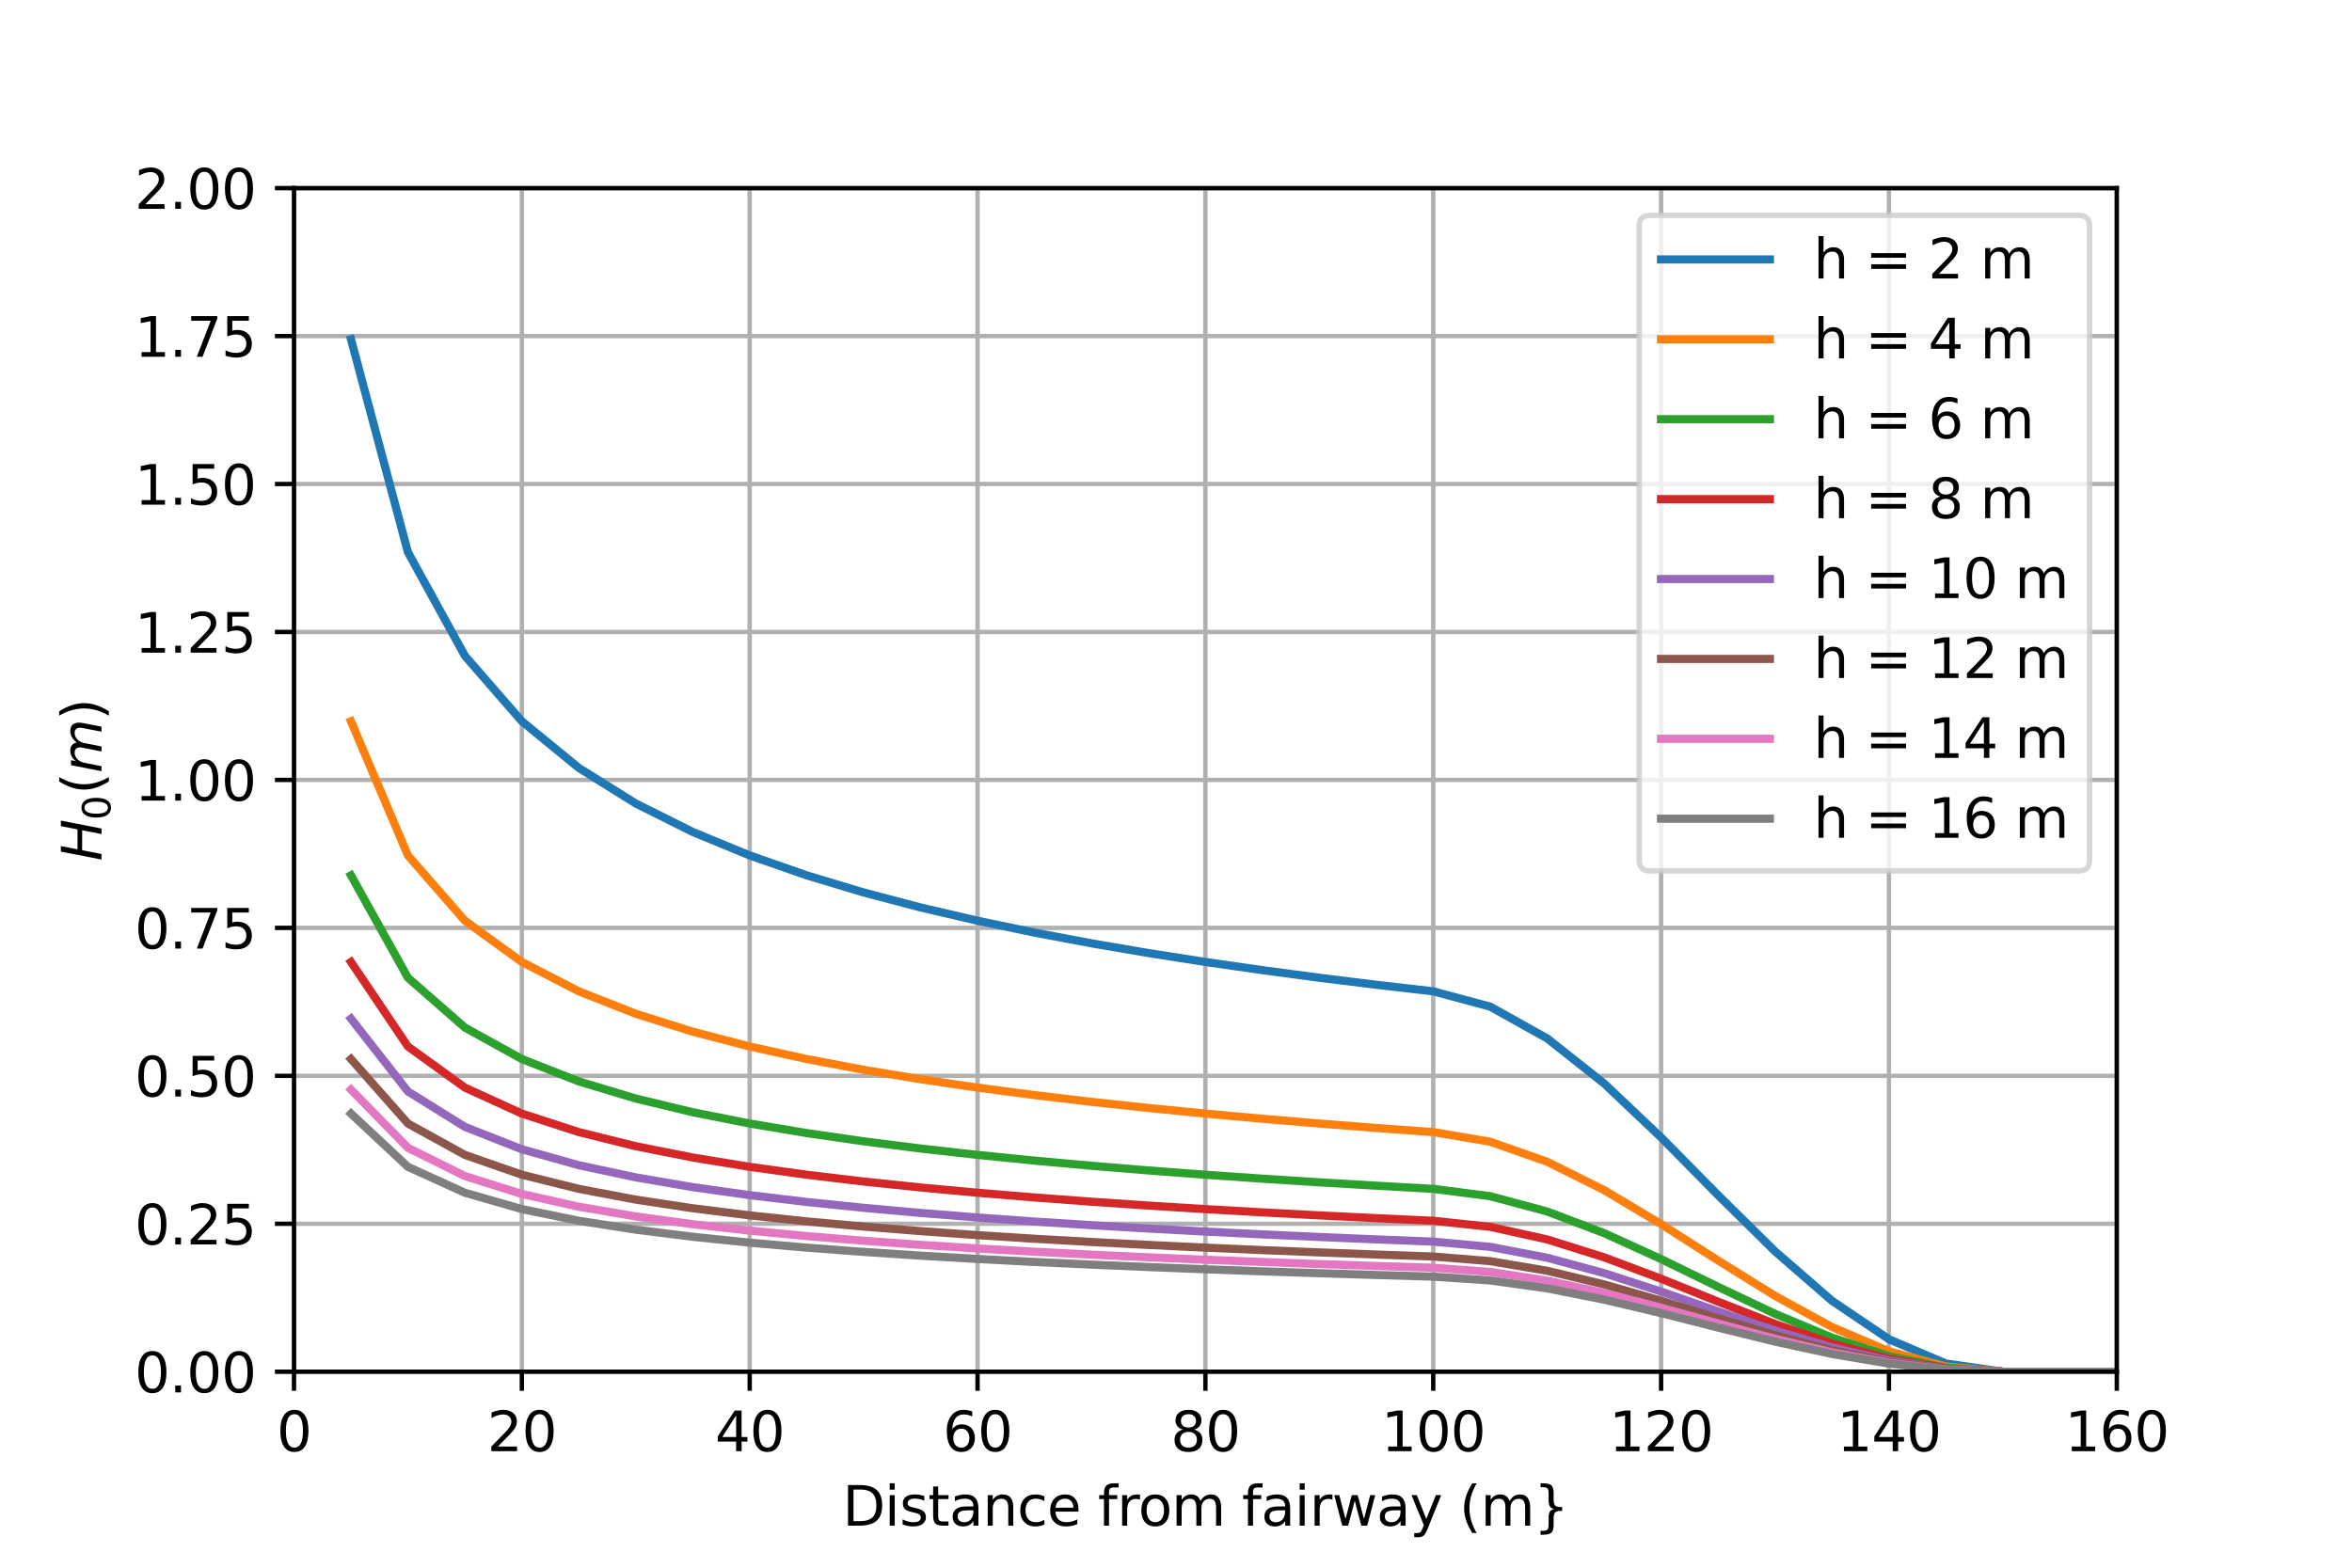 <?xml version="1.0" encoding="utf-8" standalone="no"?>
<!DOCTYPE svg PUBLIC "-//W3C//DTD SVG 1.1//EN"
  "http://www.w3.org/Graphics/SVG/1.1/DTD/svg11.dtd">
<svg height="288pt" version="1.1" viewBox="0 0 432 288" width="432pt" xmlns="http://www.w3.org/2000/svg" xmlns:xlink="http://www.w3.org/1999/xlink">
 <defs>
  <style type="text/css">*{stroke-linecap:butt;stroke-linejoin:round;}</style>
 </defs>
 <g id="figure_1">
  <g id="patch_1">
   <path d="M 0 288
L 432 288
L 432 0
L 0 0
z
" style="fill:#ffffff;"/>
  </g>
  <g id="axes_1">
   <g id="patch_2">
    <path d="M 54 252
L 388.8 252
L 388.8 34.56
L 54 34.56
z
" style="fill:#ffffff;"/>
   </g>
   <g id="matplotlib.axis_1">
    <g id="xtick_1">
     <g id="line2d_1">
      <path clip-path="url(#pfd052f398a)" d="M 54 252
L 54 34.56
" style="fill:none;stroke:#b0b0b0;stroke-linecap:square;stroke-width:0.8;"/>
     </g>
     <g id="line2d_2">
      <defs>
       <path d="M 0 0
L 0 3.5
" id="m8486f489d7" style="stroke:#000000;stroke-width:0.8;"/>
      </defs>
      <g>
       <use style="stroke:#000000;stroke-width:0.8;" x="54" xlink:href="#m8486f489d7" y="252"/>
      </g>
     </g>
     <g id="text_1">
      <!-- 0 -->
      <g transform="translate(50.819 266.598)scale(0.1 -0.1)">
       <defs>
        <path d="M 2034 4250
Q 1547 4250 1301 3770
Q 1056 3291 1056 2328
Q 1056 1369 1301 889
Q 1547 409 2034 409
Q 2525 409 2770 889
Q 3016 1369 3016 2328
Q 3016 3291 2770 3770
Q 2525 4250 2034 4250
z
M 2034 4750
Q 2819 4750 3233 4129
Q 3647 3509 3647 2328
Q 3647 1150 3233 529
Q 2819 -91 2034 -91
Q 1250 -91 836 529
Q 422 1150 422 2328
Q 422 3509 836 4129
Q 1250 4750 2034 4750
z
" id="DejaVuSans-30" transform="scale(0.016)"/>
       </defs>
       <use xlink:href="#DejaVuSans-30"/>
      </g>
     </g>
    </g>
    <g id="xtick_2">
     <g id="line2d_3">
      <path clip-path="url(#pfd052f398a)" d="M 95.85 252
L 95.85 34.56
" style="fill:none;stroke:#b0b0b0;stroke-linecap:square;stroke-width:0.8;"/>
     </g>
     <g id="line2d_4">
      <g>
       <use style="stroke:#000000;stroke-width:0.8;" x="95.85" xlink:href="#m8486f489d7" y="252"/>
      </g>
     </g>
     <g id="text_2">
      <!-- 20 -->
      <g transform="translate(89.487 266.598)scale(0.1 -0.1)">
       <defs>
        <path d="M 1228 531
L 3431 531
L 3431 0
L 469 0
L 469 531
Q 828 903 1448 1529
Q 2069 2156 2228 2338
Q 2531 2678 2651 2914
Q 2772 3150 2772 3378
Q 2772 3750 2511 3984
Q 2250 4219 1831 4219
Q 1534 4219 1204 4116
Q 875 4013 500 3803
L 500 4441
Q 881 4594 1212 4672
Q 1544 4750 1819 4750
Q 2544 4750 2975 4387
Q 3406 4025 3406 3419
Q 3406 3131 3298 2873
Q 3191 2616 2906 2266
Q 2828 2175 2409 1742
Q 1991 1309 1228 531
z
" id="DejaVuSans-32" transform="scale(0.016)"/>
       </defs>
       <use xlink:href="#DejaVuSans-32"/>
       <use x="63.623" xlink:href="#DejaVuSans-30"/>
      </g>
     </g>
    </g>
    <g id="xtick_3">
     <g id="line2d_5">
      <path clip-path="url(#pfd052f398a)" d="M 137.7 252
L 137.7 34.56
" style="fill:none;stroke:#b0b0b0;stroke-linecap:square;stroke-width:0.8;"/>
     </g>
     <g id="line2d_6">
      <g>
       <use style="stroke:#000000;stroke-width:0.8;" x="137.7" xlink:href="#m8486f489d7" y="252"/>
      </g>
     </g>
     <g id="text_3">
      <!-- 40 -->
      <g transform="translate(131.338 266.598)scale(0.1 -0.1)">
       <defs>
        <path d="M 2419 4116
L 825 1625
L 2419 1625
L 2419 4116
z
M 2253 4666
L 3047 4666
L 3047 1625
L 3713 1625
L 3713 1100
L 3047 1100
L 3047 0
L 2419 0
L 2419 1100
L 313 1100
L 313 1709
L 2253 4666
z
" id="DejaVuSans-34" transform="scale(0.016)"/>
       </defs>
       <use xlink:href="#DejaVuSans-34"/>
       <use x="63.623" xlink:href="#DejaVuSans-30"/>
      </g>
     </g>
    </g>
    <g id="xtick_4">
     <g id="line2d_7">
      <path clip-path="url(#pfd052f398a)" d="M 179.55 252
L 179.55 34.56
" style="fill:none;stroke:#b0b0b0;stroke-linecap:square;stroke-width:0.8;"/>
     </g>
     <g id="line2d_8">
      <g>
       <use style="stroke:#000000;stroke-width:0.8;" x="179.55" xlink:href="#m8486f489d7" y="252"/>
      </g>
     </g>
     <g id="text_4">
      <!-- 60 -->
      <g transform="translate(173.188 266.598)scale(0.1 -0.1)">
       <defs>
        <path d="M 2113 2584
Q 1688 2584 1439 2293
Q 1191 2003 1191 1497
Q 1191 994 1439 701
Q 1688 409 2113 409
Q 2538 409 2786 701
Q 3034 994 3034 1497
Q 3034 2003 2786 2293
Q 2538 2584 2113 2584
z
M 3366 4563
L 3366 3988
Q 3128 4100 2886 4159
Q 2644 4219 2406 4219
Q 1781 4219 1451 3797
Q 1122 3375 1075 2522
Q 1259 2794 1537 2939
Q 1816 3084 2150 3084
Q 2853 3084 3261 2657
Q 3669 2231 3669 1497
Q 3669 778 3244 343
Q 2819 -91 2113 -91
Q 1303 -91 875 529
Q 447 1150 447 2328
Q 447 3434 972 4092
Q 1497 4750 2381 4750
Q 2619 4750 2861 4703
Q 3103 4656 3366 4563
z
" id="DejaVuSans-36" transform="scale(0.016)"/>
       </defs>
       <use xlink:href="#DejaVuSans-36"/>
       <use x="63.623" xlink:href="#DejaVuSans-30"/>
      </g>
     </g>
    </g>
    <g id="xtick_5">
     <g id="line2d_9">
      <path clip-path="url(#pfd052f398a)" d="M 221.4 252
L 221.4 34.56
" style="fill:none;stroke:#b0b0b0;stroke-linecap:square;stroke-width:0.8;"/>
     </g>
     <g id="line2d_10">
      <g>
       <use style="stroke:#000000;stroke-width:0.8;" x="221.4" xlink:href="#m8486f489d7" y="252"/>
      </g>
     </g>
     <g id="text_5">
      <!-- 80 -->
      <g transform="translate(215.037 266.598)scale(0.1 -0.1)">
       <defs>
        <path d="M 2034 2216
Q 1584 2216 1326 1975
Q 1069 1734 1069 1313
Q 1069 891 1326 650
Q 1584 409 2034 409
Q 2484 409 2743 651
Q 3003 894 3003 1313
Q 3003 1734 2745 1975
Q 2488 2216 2034 2216
z
M 1403 2484
Q 997 2584 770 2862
Q 544 3141 544 3541
Q 544 4100 942 4425
Q 1341 4750 2034 4750
Q 2731 4750 3128 4425
Q 3525 4100 3525 3541
Q 3525 3141 3298 2862
Q 3072 2584 2669 2484
Q 3125 2378 3379 2068
Q 3634 1759 3634 1313
Q 3634 634 3220 271
Q 2806 -91 2034 -91
Q 1263 -91 848 271
Q 434 634 434 1313
Q 434 1759 690 2068
Q 947 2378 1403 2484
z
M 1172 3481
Q 1172 3119 1398 2916
Q 1625 2713 2034 2713
Q 2441 2713 2670 2916
Q 2900 3119 2900 3481
Q 2900 3844 2670 4047
Q 2441 4250 2034 4250
Q 1625 4250 1398 4047
Q 1172 3844 1172 3481
z
" id="DejaVuSans-38" transform="scale(0.016)"/>
       </defs>
       <use xlink:href="#DejaVuSans-38"/>
       <use x="63.623" xlink:href="#DejaVuSans-30"/>
      </g>
     </g>
    </g>
    <g id="xtick_6">
     <g id="line2d_11">
      <path clip-path="url(#pfd052f398a)" d="M 263.25 252
L 263.25 34.56
" style="fill:none;stroke:#b0b0b0;stroke-linecap:square;stroke-width:0.8;"/>
     </g>
     <g id="line2d_12">
      <g>
       <use style="stroke:#000000;stroke-width:0.8;" x="263.25" xlink:href="#m8486f489d7" y="252"/>
      </g>
     </g>
     <g id="text_6">
      <!-- 100 -->
      <g transform="translate(253.706 266.598)scale(0.1 -0.1)">
       <defs>
        <path d="M 794 531
L 1825 531
L 1825 4091
L 703 3866
L 703 4441
L 1819 4666
L 2450 4666
L 2450 531
L 3481 531
L 3481 0
L 794 0
L 794 531
z
" id="DejaVuSans-31" transform="scale(0.016)"/>
       </defs>
       <use xlink:href="#DejaVuSans-31"/>
       <use x="63.623" xlink:href="#DejaVuSans-30"/>
       <use x="127.246" xlink:href="#DejaVuSans-30"/>
      </g>
     </g>
    </g>
    <g id="xtick_7">
     <g id="line2d_13">
      <path clip-path="url(#pfd052f398a)" d="M 305.1 252
L 305.1 34.56
" style="fill:none;stroke:#b0b0b0;stroke-linecap:square;stroke-width:0.8;"/>
     </g>
     <g id="line2d_14">
      <g>
       <use style="stroke:#000000;stroke-width:0.8;" x="305.1" xlink:href="#m8486f489d7" y="252"/>
      </g>
     </g>
     <g id="text_7">
      <!-- 120 -->
      <g transform="translate(295.556 266.598)scale(0.1 -0.1)">
       <use xlink:href="#DejaVuSans-31"/>
       <use x="63.623" xlink:href="#DejaVuSans-32"/>
       <use x="127.246" xlink:href="#DejaVuSans-30"/>
      </g>
     </g>
    </g>
    <g id="xtick_8">
     <g id="line2d_15">
      <path clip-path="url(#pfd052f398a)" d="M 346.95 252
L 346.95 34.56
" style="fill:none;stroke:#b0b0b0;stroke-linecap:square;stroke-width:0.8;"/>
     </g>
     <g id="line2d_16">
      <g>
       <use style="stroke:#000000;stroke-width:0.8;" x="346.95" xlink:href="#m8486f489d7" y="252"/>
      </g>
     </g>
     <g id="text_8">
      <!-- 140 -->
      <g transform="translate(337.406 266.598)scale(0.1 -0.1)">
       <use xlink:href="#DejaVuSans-31"/>
       <use x="63.623" xlink:href="#DejaVuSans-34"/>
       <use x="127.246" xlink:href="#DejaVuSans-30"/>
      </g>
     </g>
    </g>
    <g id="xtick_9">
     <g id="line2d_17">
      <path clip-path="url(#pfd052f398a)" d="M 388.8 252
L 388.8 34.56
" style="fill:none;stroke:#b0b0b0;stroke-linecap:square;stroke-width:0.8;"/>
     </g>
     <g id="line2d_18">
      <g>
       <use style="stroke:#000000;stroke-width:0.8;" x="388.8" xlink:href="#m8486f489d7" y="252"/>
      </g>
     </g>
     <g id="text_9">
      <!-- 160 -->
      <g transform="translate(379.256 266.598)scale(0.1 -0.1)">
       <use xlink:href="#DejaVuSans-31"/>
       <use x="63.623" xlink:href="#DejaVuSans-36"/>
       <use x="127.246" xlink:href="#DejaVuSans-30"/>
      </g>
     </g>
    </g>
    <g id="text_10">
     <!-- Distance from fairway (m} -->
     <g transform="translate(154.754 280.277)scale(0.1 -0.1)">
      <defs>
       <path d="M 1259 4147
L 1259 519
L 2022 519
Q 2988 519 3436 956
Q 3884 1394 3884 2338
Q 3884 3275 3436 3711
Q 2988 4147 2022 4147
L 1259 4147
z
M 628 4666
L 1925 4666
Q 3281 4666 3915 4102
Q 4550 3538 4550 2338
Q 4550 1131 3912 565
Q 3275 0 1925 0
L 628 0
L 628 4666
z
" id="DejaVuSans-44" transform="scale(0.016)"/>
       <path d="M 603 3500
L 1178 3500
L 1178 0
L 603 0
L 603 3500
z
M 603 4863
L 1178 4863
L 1178 4134
L 603 4134
L 603 4863
z
" id="DejaVuSans-69" transform="scale(0.016)"/>
       <path d="M 2834 3397
L 2834 2853
Q 2591 2978 2328 3040
Q 2066 3103 1784 3103
Q 1356 3103 1142 2972
Q 928 2841 928 2578
Q 928 2378 1081 2264
Q 1234 2150 1697 2047
L 1894 2003
Q 2506 1872 2764 1633
Q 3022 1394 3022 966
Q 3022 478 2636 193
Q 2250 -91 1575 -91
Q 1294 -91 989 -36
Q 684 19 347 128
L 347 722
Q 666 556 975 473
Q 1284 391 1588 391
Q 1994 391 2212 530
Q 2431 669 2431 922
Q 2431 1156 2273 1281
Q 2116 1406 1581 1522
L 1381 1569
Q 847 1681 609 1914
Q 372 2147 372 2553
Q 372 3047 722 3315
Q 1072 3584 1716 3584
Q 2034 3584 2315 3537
Q 2597 3491 2834 3397
z
" id="DejaVuSans-73" transform="scale(0.016)"/>
       <path d="M 1172 4494
L 1172 3500
L 2356 3500
L 2356 3053
L 1172 3053
L 1172 1153
Q 1172 725 1289 603
Q 1406 481 1766 481
L 2356 481
L 2356 0
L 1766 0
Q 1100 0 847 248
Q 594 497 594 1153
L 594 3053
L 172 3053
L 172 3500
L 594 3500
L 594 4494
L 1172 4494
z
" id="DejaVuSans-74" transform="scale(0.016)"/>
       <path d="M 2194 1759
Q 1497 1759 1228 1600
Q 959 1441 959 1056
Q 959 750 1161 570
Q 1363 391 1709 391
Q 2188 391 2477 730
Q 2766 1069 2766 1631
L 2766 1759
L 2194 1759
z
M 3341 1997
L 3341 0
L 2766 0
L 2766 531
Q 2569 213 2275 61
Q 1981 -91 1556 -91
Q 1019 -91 701 211
Q 384 513 384 1019
Q 384 1609 779 1909
Q 1175 2209 1959 2209
L 2766 2209
L 2766 2266
Q 2766 2663 2505 2880
Q 2244 3097 1772 3097
Q 1472 3097 1187 3025
Q 903 2953 641 2809
L 641 3341
Q 956 3463 1253 3523
Q 1550 3584 1831 3584
Q 2591 3584 2966 3190
Q 3341 2797 3341 1997
z
" id="DejaVuSans-61" transform="scale(0.016)"/>
       <path d="M 3513 2113
L 3513 0
L 2938 0
L 2938 2094
Q 2938 2591 2744 2837
Q 2550 3084 2163 3084
Q 1697 3084 1428 2787
Q 1159 2491 1159 1978
L 1159 0
L 581 0
L 581 3500
L 1159 3500
L 1159 2956
Q 1366 3272 1645 3428
Q 1925 3584 2291 3584
Q 2894 3584 3203 3211
Q 3513 2838 3513 2113
z
" id="DejaVuSans-6e" transform="scale(0.016)"/>
       <path d="M 3122 3366
L 3122 2828
Q 2878 2963 2633 3030
Q 2388 3097 2138 3097
Q 1578 3097 1268 2742
Q 959 2388 959 1747
Q 959 1106 1268 751
Q 1578 397 2138 397
Q 2388 397 2633 464
Q 2878 531 3122 666
L 3122 134
Q 2881 22 2623 -34
Q 2366 -91 2075 -91
Q 1284 -91 818 406
Q 353 903 353 1747
Q 353 2603 823 3093
Q 1294 3584 2113 3584
Q 2378 3584 2631 3529
Q 2884 3475 3122 3366
z
" id="DejaVuSans-63" transform="scale(0.016)"/>
       <path d="M 3597 1894
L 3597 1613
L 953 1613
Q 991 1019 1311 708
Q 1631 397 2203 397
Q 2534 397 2845 478
Q 3156 559 3463 722
L 3463 178
Q 3153 47 2828 -22
Q 2503 -91 2169 -91
Q 1331 -91 842 396
Q 353 884 353 1716
Q 353 2575 817 3079
Q 1281 3584 2069 3584
Q 2775 3584 3186 3129
Q 3597 2675 3597 1894
z
M 3022 2063
Q 3016 2534 2758 2815
Q 2500 3097 2075 3097
Q 1594 3097 1305 2825
Q 1016 2553 972 2059
L 3022 2063
z
" id="DejaVuSans-65" transform="scale(0.016)"/>
       <path id="DejaVuSans-20" transform="scale(0.016)"/>
       <path d="M 2375 4863
L 2375 4384
L 1825 4384
Q 1516 4384 1395 4259
Q 1275 4134 1275 3809
L 1275 3500
L 2222 3500
L 2222 3053
L 1275 3053
L 1275 0
L 697 0
L 697 3053
L 147 3053
L 147 3500
L 697 3500
L 697 3744
Q 697 4328 969 4595
Q 1241 4863 1831 4863
L 2375 4863
z
" id="DejaVuSans-66" transform="scale(0.016)"/>
       <path d="M 2631 2963
Q 2534 3019 2420 3045
Q 2306 3072 2169 3072
Q 1681 3072 1420 2755
Q 1159 2438 1159 1844
L 1159 0
L 581 0
L 581 3500
L 1159 3500
L 1159 2956
Q 1341 3275 1631 3429
Q 1922 3584 2338 3584
Q 2397 3584 2469 3576
Q 2541 3569 2628 3553
L 2631 2963
z
" id="DejaVuSans-72" transform="scale(0.016)"/>
       <path d="M 1959 3097
Q 1497 3097 1228 2736
Q 959 2375 959 1747
Q 959 1119 1226 758
Q 1494 397 1959 397
Q 2419 397 2687 759
Q 2956 1122 2956 1747
Q 2956 2369 2687 2733
Q 2419 3097 1959 3097
z
M 1959 3584
Q 2709 3584 3137 3096
Q 3566 2609 3566 1747
Q 3566 888 3137 398
Q 2709 -91 1959 -91
Q 1206 -91 779 398
Q 353 888 353 1747
Q 353 2609 779 3096
Q 1206 3584 1959 3584
z
" id="DejaVuSans-6f" transform="scale(0.016)"/>
       <path d="M 3328 2828
Q 3544 3216 3844 3400
Q 4144 3584 4550 3584
Q 5097 3584 5394 3201
Q 5691 2819 5691 2113
L 5691 0
L 5113 0
L 5113 2094
Q 5113 2597 4934 2840
Q 4756 3084 4391 3084
Q 3944 3084 3684 2787
Q 3425 2491 3425 1978
L 3425 0
L 2847 0
L 2847 2094
Q 2847 2600 2669 2842
Q 2491 3084 2119 3084
Q 1678 3084 1418 2786
Q 1159 2488 1159 1978
L 1159 0
L 581 0
L 581 3500
L 1159 3500
L 1159 2956
Q 1356 3278 1631 3431
Q 1906 3584 2284 3584
Q 2666 3584 2933 3390
Q 3200 3197 3328 2828
z
" id="DejaVuSans-6d" transform="scale(0.016)"/>
       <path d="M 269 3500
L 844 3500
L 1563 769
L 2278 3500
L 2956 3500
L 3675 769
L 4391 3500
L 4966 3500
L 4050 0
L 3372 0
L 2619 2869
L 1863 0
L 1184 0
L 269 3500
z
" id="DejaVuSans-77" transform="scale(0.016)"/>
       <path d="M 2059 -325
Q 1816 -950 1584 -1140
Q 1353 -1331 966 -1331
L 506 -1331
L 506 -850
L 844 -850
Q 1081 -850 1212 -737
Q 1344 -625 1503 -206
L 1606 56
L 191 3500
L 800 3500
L 1894 763
L 2988 3500
L 3597 3500
L 2059 -325
z
" id="DejaVuSans-79" transform="scale(0.016)"/>
       <path d="M 1984 4856
Q 1566 4138 1362 3434
Q 1159 2731 1159 2009
Q 1159 1288 1364 580
Q 1569 -128 1984 -844
L 1484 -844
Q 1016 -109 783 600
Q 550 1309 550 2009
Q 550 2706 781 3412
Q 1013 4119 1484 4856
L 1984 4856
z
" id="DejaVuSans-28" transform="scale(0.016)"/>
       <path d="M 800 -594
L 1019 -594
Q 1456 -594 1589 -459
Q 1722 -325 1722 122
L 1722 897
Q 1722 1384 1862 1606
Q 2003 1828 2350 1913
Q 2003 1991 1862 2212
Q 1722 2434 1722 2925
L 1722 3700
Q 1722 4144 1589 4280
Q 1456 4416 1019 4416
L 800 4416
L 800 4863
L 997 4863
Q 1775 4863 2036 4633
Q 2297 4403 2297 3713
L 2297 2963
Q 2297 2497 2465 2317
Q 2634 2138 3078 2138
L 3272 2138
L 3272 1691
L 3078 1691
Q 2634 1691 2465 1509
Q 2297 1328 2297 856
L 2297 109
Q 2297 -581 2036 -812
Q 1775 -1044 997 -1044
L 800 -1044
L 800 -594
z
" id="DejaVuSans-7d" transform="scale(0.016)"/>
      </defs>
      <use xlink:href="#DejaVuSans-44"/>
      <use x="77.002" xlink:href="#DejaVuSans-69"/>
      <use x="104.785" xlink:href="#DejaVuSans-73"/>
      <use x="156.885" xlink:href="#DejaVuSans-74"/>
      <use x="196.094" xlink:href="#DejaVuSans-61"/>
      <use x="257.373" xlink:href="#DejaVuSans-6e"/>
      <use x="320.752" xlink:href="#DejaVuSans-63"/>
      <use x="375.732" xlink:href="#DejaVuSans-65"/>
      <use x="437.256" xlink:href="#DejaVuSans-20"/>
      <use x="469.043" xlink:href="#DejaVuSans-66"/>
      <use x="504.248" xlink:href="#DejaVuSans-72"/>
      <use x="543.111" xlink:href="#DejaVuSans-6f"/>
      <use x="604.293" xlink:href="#DejaVuSans-6d"/>
      <use x="701.705" xlink:href="#DejaVuSans-20"/>
      <use x="733.492" xlink:href="#DejaVuSans-66"/>
      <use x="768.697" xlink:href="#DejaVuSans-61"/>
      <use x="829.977" xlink:href="#DejaVuSans-69"/>
      <use x="857.76" xlink:href="#DejaVuSans-72"/>
      <use x="898.873" xlink:href="#DejaVuSans-77"/>
      <use x="980.66" xlink:href="#DejaVuSans-61"/>
      <use x="1041.939" xlink:href="#DejaVuSans-79"/>
      <use x="1101.119" xlink:href="#DejaVuSans-20"/>
      <use x="1132.906" xlink:href="#DejaVuSans-28"/>
      <use x="1171.92" xlink:href="#DejaVuSans-6d"/>
      <use x="1269.332" xlink:href="#DejaVuSans-7d"/>
     </g>
    </g>
   </g>
   <g id="matplotlib.axis_2">
    <g id="ytick_1">
     <g id="line2d_19">
      <path clip-path="url(#pfd052f398a)" d="M 54 252
L 388.8 252
" style="fill:none;stroke:#b0b0b0;stroke-linecap:square;stroke-width:0.8;"/>
     </g>
     <g id="line2d_20">
      <defs>
       <path d="M 0 0
L -3.5 0
" id="m4d6cc68dd4" style="stroke:#000000;stroke-width:0.8;"/>
      </defs>
      <g>
       <use style="stroke:#000000;stroke-width:0.8;" x="54" xlink:href="#m4d6cc68dd4" y="252"/>
      </g>
     </g>
     <g id="text_11">
      <!-- 0.00 -->
      <g transform="translate(24.734 255.799)scale(0.1 -0.1)">
       <defs>
        <path d="M 684 794
L 1344 794
L 1344 0
L 684 0
L 684 794
z
" id="DejaVuSans-2e" transform="scale(0.016)"/>
       </defs>
       <use xlink:href="#DejaVuSans-30"/>
       <use x="63.623" xlink:href="#DejaVuSans-2e"/>
       <use x="95.41" xlink:href="#DejaVuSans-30"/>
       <use x="159.033" xlink:href="#DejaVuSans-30"/>
      </g>
     </g>
    </g>
    <g id="ytick_2">
     <g id="line2d_21">
      <path clip-path="url(#pfd052f398a)" d="M 54 224.82
L 388.8 224.82
" style="fill:none;stroke:#b0b0b0;stroke-linecap:square;stroke-width:0.8;"/>
     </g>
     <g id="line2d_22">
      <g>
       <use style="stroke:#000000;stroke-width:0.8;" x="54" xlink:href="#m4d6cc68dd4" y="224.82"/>
      </g>
     </g>
     <g id="text_12">
      <!-- 0.25 -->
      <g transform="translate(24.734 228.619)scale(0.1 -0.1)">
       <defs>
        <path d="M 691 4666
L 3169 4666
L 3169 4134
L 1269 4134
L 1269 2991
Q 1406 3038 1543 3061
Q 1681 3084 1819 3084
Q 2600 3084 3056 2656
Q 3513 2228 3513 1497
Q 3513 744 3044 326
Q 2575 -91 1722 -91
Q 1428 -91 1123 -41
Q 819 9 494 109
L 494 744
Q 775 591 1075 516
Q 1375 441 1709 441
Q 2250 441 2565 725
Q 2881 1009 2881 1497
Q 2881 1984 2565 2268
Q 2250 2553 1709 2553
Q 1456 2553 1204 2497
Q 953 2441 691 2322
L 691 4666
z
" id="DejaVuSans-35" transform="scale(0.016)"/>
       </defs>
       <use xlink:href="#DejaVuSans-30"/>
       <use x="63.623" xlink:href="#DejaVuSans-2e"/>
       <use x="95.41" xlink:href="#DejaVuSans-32"/>
       <use x="159.033" xlink:href="#DejaVuSans-35"/>
      </g>
     </g>
    </g>
    <g id="ytick_3">
     <g id="line2d_23">
      <path clip-path="url(#pfd052f398a)" d="M 54 197.64
L 388.8 197.64
" style="fill:none;stroke:#b0b0b0;stroke-linecap:square;stroke-width:0.8;"/>
     </g>
     <g id="line2d_24">
      <g>
       <use style="stroke:#000000;stroke-width:0.8;" x="54" xlink:href="#m4d6cc68dd4" y="197.64"/>
      </g>
     </g>
     <g id="text_13">
      <!-- 0.50 -->
      <g transform="translate(24.734 201.439)scale(0.1 -0.1)">
       <use xlink:href="#DejaVuSans-30"/>
       <use x="63.623" xlink:href="#DejaVuSans-2e"/>
       <use x="95.41" xlink:href="#DejaVuSans-35"/>
       <use x="159.033" xlink:href="#DejaVuSans-30"/>
      </g>
     </g>
    </g>
    <g id="ytick_4">
     <g id="line2d_25">
      <path clip-path="url(#pfd052f398a)" d="M 54 170.46
L 388.8 170.46
" style="fill:none;stroke:#b0b0b0;stroke-linecap:square;stroke-width:0.8;"/>
     </g>
     <g id="line2d_26">
      <g>
       <use style="stroke:#000000;stroke-width:0.8;" x="54" xlink:href="#m4d6cc68dd4" y="170.46"/>
      </g>
     </g>
     <g id="text_14">
      <!-- 0.75 -->
      <g transform="translate(24.734 174.259)scale(0.1 -0.1)">
       <defs>
        <path d="M 525 4666
L 3525 4666
L 3525 4397
L 1831 0
L 1172 0
L 2766 4134
L 525 4134
L 525 4666
z
" id="DejaVuSans-37" transform="scale(0.016)"/>
       </defs>
       <use xlink:href="#DejaVuSans-30"/>
       <use x="63.623" xlink:href="#DejaVuSans-2e"/>
       <use x="95.41" xlink:href="#DejaVuSans-37"/>
       <use x="159.033" xlink:href="#DejaVuSans-35"/>
      </g>
     </g>
    </g>
    <g id="ytick_5">
     <g id="line2d_27">
      <path clip-path="url(#pfd052f398a)" d="M 54 143.28
L 388.8 143.28
" style="fill:none;stroke:#b0b0b0;stroke-linecap:square;stroke-width:0.8;"/>
     </g>
     <g id="line2d_28">
      <g>
       <use style="stroke:#000000;stroke-width:0.8;" x="54" xlink:href="#m4d6cc68dd4" y="143.28"/>
      </g>
     </g>
     <g id="text_15">
      <!-- 1.00 -->
      <g transform="translate(24.734 147.079)scale(0.1 -0.1)">
       <use xlink:href="#DejaVuSans-31"/>
       <use x="63.623" xlink:href="#DejaVuSans-2e"/>
       <use x="95.41" xlink:href="#DejaVuSans-30"/>
       <use x="159.033" xlink:href="#DejaVuSans-30"/>
      </g>
     </g>
    </g>
    <g id="ytick_6">
     <g id="line2d_29">
      <path clip-path="url(#pfd052f398a)" d="M 54 116.1
L 388.8 116.1
" style="fill:none;stroke:#b0b0b0;stroke-linecap:square;stroke-width:0.8;"/>
     </g>
     <g id="line2d_30">
      <g>
       <use style="stroke:#000000;stroke-width:0.8;" x="54" xlink:href="#m4d6cc68dd4" y="116.1"/>
      </g>
     </g>
     <g id="text_16">
      <!-- 1.25 -->
      <g transform="translate(24.734 119.899)scale(0.1 -0.1)">
       <use xlink:href="#DejaVuSans-31"/>
       <use x="63.623" xlink:href="#DejaVuSans-2e"/>
       <use x="95.41" xlink:href="#DejaVuSans-32"/>
       <use x="159.033" xlink:href="#DejaVuSans-35"/>
      </g>
     </g>
    </g>
    <g id="ytick_7">
     <g id="line2d_31">
      <path clip-path="url(#pfd052f398a)" d="M 54 88.92
L 388.8 88.92
" style="fill:none;stroke:#b0b0b0;stroke-linecap:square;stroke-width:0.8;"/>
     </g>
     <g id="line2d_32">
      <g>
       <use style="stroke:#000000;stroke-width:0.8;" x="54" xlink:href="#m4d6cc68dd4" y="88.92"/>
      </g>
     </g>
     <g id="text_17">
      <!-- 1.50 -->
      <g transform="translate(24.734 92.719)scale(0.1 -0.1)">
       <use xlink:href="#DejaVuSans-31"/>
       <use x="63.623" xlink:href="#DejaVuSans-2e"/>
       <use x="95.41" xlink:href="#DejaVuSans-35"/>
       <use x="159.033" xlink:href="#DejaVuSans-30"/>
      </g>
     </g>
    </g>
    <g id="ytick_8">
     <g id="line2d_33">
      <path clip-path="url(#pfd052f398a)" d="M 54 61.74
L 388.8 61.74
" style="fill:none;stroke:#b0b0b0;stroke-linecap:square;stroke-width:0.8;"/>
     </g>
     <g id="line2d_34">
      <g>
       <use style="stroke:#000000;stroke-width:0.8;" x="54" xlink:href="#m4d6cc68dd4" y="61.74"/>
      </g>
     </g>
     <g id="text_18">
      <!-- 1.75 -->
      <g transform="translate(24.734 65.539)scale(0.1 -0.1)">
       <use xlink:href="#DejaVuSans-31"/>
       <use x="63.623" xlink:href="#DejaVuSans-2e"/>
       <use x="95.41" xlink:href="#DejaVuSans-37"/>
       <use x="159.033" xlink:href="#DejaVuSans-35"/>
      </g>
     </g>
    </g>
    <g id="ytick_9">
     <g id="line2d_35">
      <path clip-path="url(#pfd052f398a)" d="M 54 34.56
L 388.8 34.56
" style="fill:none;stroke:#b0b0b0;stroke-linecap:square;stroke-width:0.8;"/>
     </g>
     <g id="line2d_36">
      <g>
       <use style="stroke:#000000;stroke-width:0.8;" x="54" xlink:href="#m4d6cc68dd4" y="34.56"/>
      </g>
     </g>
     <g id="text_19">
      <!-- 2.00 -->
      <g transform="translate(24.734 38.359)scale(0.1 -0.1)">
       <use xlink:href="#DejaVuSans-32"/>
       <use x="63.623" xlink:href="#DejaVuSans-2e"/>
       <use x="95.41" xlink:href="#DejaVuSans-30"/>
       <use x="159.033" xlink:href="#DejaVuSans-30"/>
      </g>
     </g>
    </g>
    <g id="text_20">
     <!-- $H_0 (m)$ -->
     <g transform="translate(18.655 158.18)rotate(-90)scale(0.1 -0.1)">
      <defs>
       <path d="M 1081 4666
L 1716 4666
L 1344 2753
L 3634 2753
L 4006 4666
L 4641 4666
L 3731 0
L 3097 0
L 3531 2222
L 1241 2222
L 806 0
L 172 0
L 1081 4666
z
" id="DejaVuSans-Oblique-48" transform="scale(0.016)"/>
       <path d="M 5747 2113
L 5338 0
L 4763 0
L 5166 2094
Q 5191 2228 5203 2325
Q 5216 2422 5216 2491
Q 5216 2772 5059 2928
Q 4903 3084 4622 3084
Q 4203 3084 3875 2770
Q 3547 2456 3450 1953
L 3066 0
L 2491 0
L 2900 2094
Q 2925 2209 2937 2307
Q 2950 2406 2950 2484
Q 2950 2769 2794 2926
Q 2638 3084 2363 3084
Q 1938 3084 1609 2770
Q 1281 2456 1184 1953
L 800 0
L 225 0
L 909 3500
L 1484 3500
L 1375 2956
Q 1609 3263 1923 3423
Q 2238 3584 2597 3584
Q 2978 3584 3223 3384
Q 3469 3184 3519 2828
Q 3781 3197 4126 3390
Q 4472 3584 4856 3584
Q 5306 3584 5551 3325
Q 5797 3066 5797 2591
Q 5797 2488 5784 2364
Q 5772 2241 5747 2113
z
" id="DejaVuSans-Oblique-6d" transform="scale(0.016)"/>
       <path d="M 513 4856
L 1013 4856
Q 1481 4119 1714 3412
Q 1947 2706 1947 2009
Q 1947 1309 1714 600
Q 1481 -109 1013 -844
L 513 -844
Q 928 -128 1133 580
Q 1338 1288 1338 2009
Q 1338 2731 1133 3434
Q 928 4138 513 4856
z
" id="DejaVuSans-29" transform="scale(0.016)"/>
      </defs>
      <use transform="translate(0 0.125)" xlink:href="#DejaVuSans-Oblique-48"/>
      <use transform="translate(75.195 -16.281)scale(0.7)" xlink:href="#DejaVuSans-30"/>
      <use transform="translate(122.466 0.125)" xlink:href="#DejaVuSans-28"/>
      <use transform="translate(161.479 0.125)" xlink:href="#DejaVuSans-Oblique-6d"/>
      <use transform="translate(258.892 0.125)" xlink:href="#DejaVuSans-29"/>
     </g>
    </g>
   </g>
   <g id="line2d_37">
    <path clip-path="url(#pfd052f398a)" d="M 64.463 62.314
L 74.925 101.446
L 85.388 120.479
L 95.85 132.506
L 106.312 141.071
L 116.775 147.612
L 127.237 152.84
L 137.7 157.157
L 148.162 160.809
L 158.625 163.956
L 169.088 166.709
L 179.55 169.147
L 190.012 171.329
L 200.475 173.297
L 210.938 175.086
L 221.4 176.723
L 231.863 178.229
L 242.325 179.621
L 252.787 180.914
L 263.25 182.119
L 273.712 184.929
L 284.175 190.769
L 294.637 199.047
L 305.1 208.959
L 315.562 219.564
L 326.025 229.879
L 336.488 238.968
L 346.95 246.035
L 357.413 250.489
L 367.875 252
L 378.337 252
L 388.8 252
" style="fill:none;stroke:#1f77b4;stroke-linecap:square;stroke-width:1.5;"/>
   </g>
   <g id="line2d_38">
    <path clip-path="url(#pfd052f398a)" d="M 64.463 132.506
L 74.925 157.157
L 85.388 169.147
L 95.85 176.723
L 106.312 182.119
L 116.775 186.24
L 127.237 189.533
L 137.7 192.253
L 148.162 194.553
L 158.625 196.536
L 169.088 198.27
L 179.55 199.806
L 190.012 201.18
L 200.475 202.42
L 210.938 203.547
L 221.4 204.579
L 231.863 205.527
L 242.325 206.404
L 252.787 207.219
L 263.25 207.978
L 273.712 209.748
L 284.175 213.427
L 294.637 218.642
L 305.1 224.886
L 315.562 231.567
L 326.025 238.064
L 336.488 243.79
L 346.95 248.242
L 357.413 251.048
L 367.875 252
L 378.337 252
L 388.8 252
" style="fill:none;stroke:#ff7f0e;stroke-linecap:square;stroke-width:1.5;"/>
   </g>
   <g id="line2d_39">
    <path clip-path="url(#pfd052f398a)" d="M 64.463 160.809
L 74.925 179.621
L 85.388 188.771
L 95.85 194.553
L 106.312 198.671
L 116.775 201.815
L 127.237 204.329
L 137.7 206.404
L 148.162 208.16
L 158.625 209.673
L 169.088 210.996
L 179.55 212.169
L 190.012 213.217
L 200.475 214.164
L 210.938 215.024
L 221.4 215.811
L 231.863 216.535
L 242.325 217.204
L 252.787 217.825
L 263.25 218.405
L 273.712 219.756
L 284.175 222.563
L 294.637 226.543
L 305.1 231.308
L 315.562 236.407
L 326.025 241.365
L 336.488 245.735
L 346.95 249.132
L 357.413 251.274
L 367.875 252
L 378.337 252
L 388.8 252
" style="fill:none;stroke:#2ca02c;stroke-linecap:square;stroke-width:1.5;"/>
   </g>
   <g id="line2d_40">
    <path clip-path="url(#pfd052f398a)" d="M 64.463 176.723
L 74.925 192.253
L 85.388 199.806
L 95.85 204.579
L 106.312 207.978
L 116.775 210.574
L 127.237 212.648
L 137.7 214.362
L 148.162 215.811
L 158.625 217.06
L 169.088 218.152
L 179.55 219.12
L 190.012 219.986
L 200.475 220.767
L 210.938 221.477
L 221.4 222.126
L 231.863 222.724
L 242.325 223.277
L 252.787 223.79
L 263.25 224.268
L 273.712 225.383
L 284.175 227.7
L 294.637 230.986
L 305.1 234.919
L 315.562 239.128
L 326.025 243.221
L 336.488 246.828
L 346.95 249.633
L 357.413 251.4
L 367.875 252
L 378.337 252
L 388.8 252
" style="fill:none;stroke:#d62728;stroke-linecap:square;stroke-width:1.5;"/>
   </g>
   <g id="line2d_41">
    <path clip-path="url(#pfd052f398a)" d="M 64.463 187.128
L 74.925 200.511
L 85.388 207.021
L 95.85 211.133
L 106.312 214.063
L 116.775 216.3
L 127.237 218.088
L 137.7 219.564
L 148.162 220.813
L 158.625 221.889
L 169.088 222.831
L 179.55 223.665
L 190.012 224.411
L 200.475 225.084
L 210.938 225.696
L 221.4 226.256
L 231.863 226.771
L 242.325 227.247
L 252.787 227.689
L 263.25 228.101
L 273.712 229.062
L 284.175 231.059
L 294.637 233.89
L 305.1 237.28
L 315.562 240.907
L 326.025 244.435
L 336.488 247.543
L 346.95 249.96
L 357.413 251.483
L 367.875 252
L 378.337 252
L 388.8 252
" style="fill:none;stroke:#9467bd;stroke-linecap:square;stroke-width:1.5;"/>
   </g>
   <g id="line2d_42">
    <path clip-path="url(#pfd052f398a)" d="M 64.463 194.553
L 74.925 206.404
L 85.388 212.169
L 95.85 215.811
L 106.312 218.405
L 116.775 220.386
L 127.237 221.969
L 137.7 223.277
L 148.162 224.382
L 158.625 225.335
L 169.088 226.169
L 179.55 226.908
L 190.012 227.568
L 200.475 228.165
L 210.938 228.706
L 221.4 229.202
L 231.863 229.658
L 242.325 230.08
L 252.787 230.471
L 263.25 230.836
L 273.712 231.687
L 284.175 233.456
L 294.637 235.963
L 305.1 238.965
L 315.562 242.177
L 326.025 245.3
L 336.488 248.053
L 346.95 250.193
L 357.413 251.542
L 367.875 252
L 378.337 252
L 388.8 252
" style="fill:none;stroke:#8c564b;stroke-linecap:square;stroke-width:1.5;"/>
   </g>
   <g id="line2d_43">
    <path clip-path="url(#pfd052f398a)" d="M 64.463 200.164
L 74.925 210.857
L 85.388 216.059
L 95.85 219.345
L 106.312 221.686
L 116.775 223.473
L 127.237 224.902
L 137.7 226.082
L 148.162 227.08
L 158.625 227.94
L 169.088 228.692
L 179.55 229.358
L 190.012 229.954
L 200.475 230.492
L 210.938 230.981
L 221.4 231.429
L 231.863 231.84
L 242.325 232.221
L 252.787 232.574
L 263.25 232.903
L 273.712 233.671
L 284.175 235.267
L 294.637 237.529
L 305.1 240.238
L 315.562 243.136
L 326.025 245.955
L 336.488 248.439
L 346.95 250.37
L 357.413 251.587
L 367.875 252
L 378.337 252
L 388.8 252
" style="fill:none;stroke:#e377c2;stroke-linecap:square;stroke-width:1.5;"/>
   </g>
   <g id="line2d_44">
    <path clip-path="url(#pfd052f398a)" d="M 64.463 204.579
L 74.925 214.362
L 85.388 219.12
L 95.85 222.126
L 106.312 224.268
L 116.775 225.903
L 127.237 227.21
L 137.7 228.289
L 148.162 229.202
L 158.625 229.989
L 169.088 230.677
L 179.55 231.287
L 190.012 231.832
L 200.475 232.324
L 210.938 232.772
L 221.4 233.181
L 231.863 233.557
L 242.325 233.905
L 252.787 234.229
L 263.25 234.53
L 273.712 235.232
L 284.175 236.692
L 294.637 238.762
L 305.1 241.24
L 315.562 243.891
L 326.025 246.47
L 336.488 248.742
L 346.95 250.509
L 357.413 251.622
L 367.875 252
L 378.337 252
L 388.8 252
" style="fill:none;stroke:#7f7f7f;stroke-linecap:square;stroke-width:1.5;"/>
   </g>
   <g id="patch_3">
    <path d="M 54 252
L 54 34.56
" style="fill:none;stroke:#000000;stroke-linecap:square;stroke-linejoin:miter;stroke-width:0.8;"/>
   </g>
   <g id="patch_4">
    <path d="M 388.8 252
L 388.8 34.56
" style="fill:none;stroke:#000000;stroke-linecap:square;stroke-linejoin:miter;stroke-width:0.8;"/>
   </g>
   <g id="patch_5">
    <path d="M 54 252
L 388.8 252
" style="fill:none;stroke:#000000;stroke-linecap:square;stroke-linejoin:miter;stroke-width:0.8;"/>
   </g>
   <g id="patch_6">
    <path d="M 54 34.56
L 388.8 34.56
" style="fill:none;stroke:#000000;stroke-linecap:square;stroke-linejoin:miter;stroke-width:0.8;"/>
   </g>
   <g id="legend_1">
    <g id="patch_7">
     <path d="M 303.083 159.985
L 381.8 159.985
Q 383.8 159.985 383.8 157.985
L 383.8 41.56
Q 383.8 39.56 381.8 39.56
L 303.083 39.56
Q 301.083 39.56 301.083 41.56
L 301.083 157.985
Q 301.083 159.985 303.083 159.985
z
" style="fill:#ffffff;opacity:0.8;stroke:#cccccc;stroke-linejoin:miter;"/>
    </g>
    <g id="line2d_45">
     <path d="M 305.083 47.658
L 325.083 47.658
" style="fill:none;stroke:#1f77b4;stroke-linecap:square;stroke-width:1.5;"/>
    </g>
    <g id="line2d_46"/>
    <g id="text_21">
     <!-- h = 2 m -->
     <g transform="translate(333.083 51.158)scale(0.1 -0.1)">
      <defs>
       <path d="M 3513 2113
L 3513 0
L 2938 0
L 2938 2094
Q 2938 2591 2744 2837
Q 2550 3084 2163 3084
Q 1697 3084 1428 2787
Q 1159 2491 1159 1978
L 1159 0
L 581 0
L 581 4863
L 1159 4863
L 1159 2956
Q 1366 3272 1645 3428
Q 1925 3584 2291 3584
Q 2894 3584 3203 3211
Q 3513 2838 3513 2113
z
" id="DejaVuSans-68" transform="scale(0.016)"/>
       <path d="M 678 2906
L 4684 2906
L 4684 2381
L 678 2381
L 678 2906
z
M 678 1631
L 4684 1631
L 4684 1100
L 678 1100
L 678 1631
z
" id="DejaVuSans-3d" transform="scale(0.016)"/>
      </defs>
      <use xlink:href="#DejaVuSans-68"/>
      <use x="63.379" xlink:href="#DejaVuSans-20"/>
      <use x="95.166" xlink:href="#DejaVuSans-3d"/>
      <use x="178.955" xlink:href="#DejaVuSans-20"/>
      <use x="210.742" xlink:href="#DejaVuSans-32"/>
      <use x="274.365" xlink:href="#DejaVuSans-20"/>
      <use x="306.152" xlink:href="#DejaVuSans-6d"/>
     </g>
    </g>
    <g id="line2d_47">
     <path d="M 305.083 62.337
L 325.083 62.337
" style="fill:none;stroke:#ff7f0e;stroke-linecap:square;stroke-width:1.5;"/>
    </g>
    <g id="line2d_48"/>
    <g id="text_22">
     <!-- h = 4 m -->
     <g transform="translate(333.083 65.837)scale(0.1 -0.1)">
      <use xlink:href="#DejaVuSans-68"/>
      <use x="63.379" xlink:href="#DejaVuSans-20"/>
      <use x="95.166" xlink:href="#DejaVuSans-3d"/>
      <use x="178.955" xlink:href="#DejaVuSans-20"/>
      <use x="210.742" xlink:href="#DejaVuSans-34"/>
      <use x="274.365" xlink:href="#DejaVuSans-20"/>
      <use x="306.152" xlink:href="#DejaVuSans-6d"/>
     </g>
    </g>
    <g id="line2d_49">
     <path d="M 305.083 77.015
L 325.083 77.015
" style="fill:none;stroke:#2ca02c;stroke-linecap:square;stroke-width:1.5;"/>
    </g>
    <g id="line2d_50"/>
    <g id="text_23">
     <!-- h = 6 m -->
     <g transform="translate(333.083 80.515)scale(0.1 -0.1)">
      <use xlink:href="#DejaVuSans-68"/>
      <use x="63.379" xlink:href="#DejaVuSans-20"/>
      <use x="95.166" xlink:href="#DejaVuSans-3d"/>
      <use x="178.955" xlink:href="#DejaVuSans-20"/>
      <use x="210.742" xlink:href="#DejaVuSans-36"/>
      <use x="274.365" xlink:href="#DejaVuSans-20"/>
      <use x="306.152" xlink:href="#DejaVuSans-6d"/>
     </g>
    </g>
    <g id="line2d_51">
     <path d="M 305.083 91.693
L 325.083 91.693
" style="fill:none;stroke:#d62728;stroke-linecap:square;stroke-width:1.5;"/>
    </g>
    <g id="line2d_52"/>
    <g id="text_24">
     <!-- h = 8 m -->
     <g transform="translate(333.083 95.193)scale(0.1 -0.1)">
      <use xlink:href="#DejaVuSans-68"/>
      <use x="63.379" xlink:href="#DejaVuSans-20"/>
      <use x="95.166" xlink:href="#DejaVuSans-3d"/>
      <use x="178.955" xlink:href="#DejaVuSans-20"/>
      <use x="210.742" xlink:href="#DejaVuSans-38"/>
      <use x="274.365" xlink:href="#DejaVuSans-20"/>
      <use x="306.152" xlink:href="#DejaVuSans-6d"/>
     </g>
    </g>
    <g id="line2d_53">
     <path d="M 305.083 106.371
L 325.083 106.371
" style="fill:none;stroke:#9467bd;stroke-linecap:square;stroke-width:1.5;"/>
    </g>
    <g id="line2d_54"/>
    <g id="text_25">
     <!-- h = 10 m -->
     <g transform="translate(333.083 109.871)scale(0.1 -0.1)">
      <use xlink:href="#DejaVuSans-68"/>
      <use x="63.379" xlink:href="#DejaVuSans-20"/>
      <use x="95.166" xlink:href="#DejaVuSans-3d"/>
      <use x="178.955" xlink:href="#DejaVuSans-20"/>
      <use x="210.742" xlink:href="#DejaVuSans-31"/>
      <use x="274.365" xlink:href="#DejaVuSans-30"/>
      <use x="337.988" xlink:href="#DejaVuSans-20"/>
      <use x="369.775" xlink:href="#DejaVuSans-6d"/>
     </g>
    </g>
    <g id="line2d_55">
     <path d="M 305.083 121.049
L 325.083 121.049
" style="fill:none;stroke:#8c564b;stroke-linecap:square;stroke-width:1.5;"/>
    </g>
    <g id="line2d_56"/>
    <g id="text_26">
     <!-- h = 12 m -->
     <g transform="translate(333.083 124.549)scale(0.1 -0.1)">
      <use xlink:href="#DejaVuSans-68"/>
      <use x="63.379" xlink:href="#DejaVuSans-20"/>
      <use x="95.166" xlink:href="#DejaVuSans-3d"/>
      <use x="178.955" xlink:href="#DejaVuSans-20"/>
      <use x="210.742" xlink:href="#DejaVuSans-31"/>
      <use x="274.365" xlink:href="#DejaVuSans-32"/>
      <use x="337.988" xlink:href="#DejaVuSans-20"/>
      <use x="369.775" xlink:href="#DejaVuSans-6d"/>
     </g>
    </g>
    <g id="line2d_57">
     <path d="M 305.083 135.727
L 325.083 135.727
" style="fill:none;stroke:#e377c2;stroke-linecap:square;stroke-width:1.5;"/>
    </g>
    <g id="line2d_58"/>
    <g id="text_27">
     <!-- h = 14 m -->
     <g transform="translate(333.083 139.227)scale(0.1 -0.1)">
      <use xlink:href="#DejaVuSans-68"/>
      <use x="63.379" xlink:href="#DejaVuSans-20"/>
      <use x="95.166" xlink:href="#DejaVuSans-3d"/>
      <use x="178.955" xlink:href="#DejaVuSans-20"/>
      <use x="210.742" xlink:href="#DejaVuSans-31"/>
      <use x="274.365" xlink:href="#DejaVuSans-34"/>
      <use x="337.988" xlink:href="#DejaVuSans-20"/>
      <use x="369.775" xlink:href="#DejaVuSans-6d"/>
     </g>
    </g>
    <g id="line2d_59">
     <path d="M 305.083 150.405
L 325.083 150.405
" style="fill:none;stroke:#7f7f7f;stroke-linecap:square;stroke-width:1.5;"/>
    </g>
    <g id="line2d_60"/>
    <g id="text_28">
     <!-- h = 16 m -->
     <g transform="translate(333.083 153.905)scale(0.1 -0.1)">
      <use xlink:href="#DejaVuSans-68"/>
      <use x="63.379" xlink:href="#DejaVuSans-20"/>
      <use x="95.166" xlink:href="#DejaVuSans-3d"/>
      <use x="178.955" xlink:href="#DejaVuSans-20"/>
      <use x="210.742" xlink:href="#DejaVuSans-31"/>
      <use x="274.365" xlink:href="#DejaVuSans-36"/>
      <use x="337.988" xlink:href="#DejaVuSans-20"/>
      <use x="369.775" xlink:href="#DejaVuSans-6d"/>
     </g>
    </g>
   </g>
  </g>
 </g>
 <defs>
  <clipPath id="pfd052f398a">
   <rect height="217.44" width="334.8" x="54" y="34.56"/>
  </clipPath>
 </defs>
</svg>
